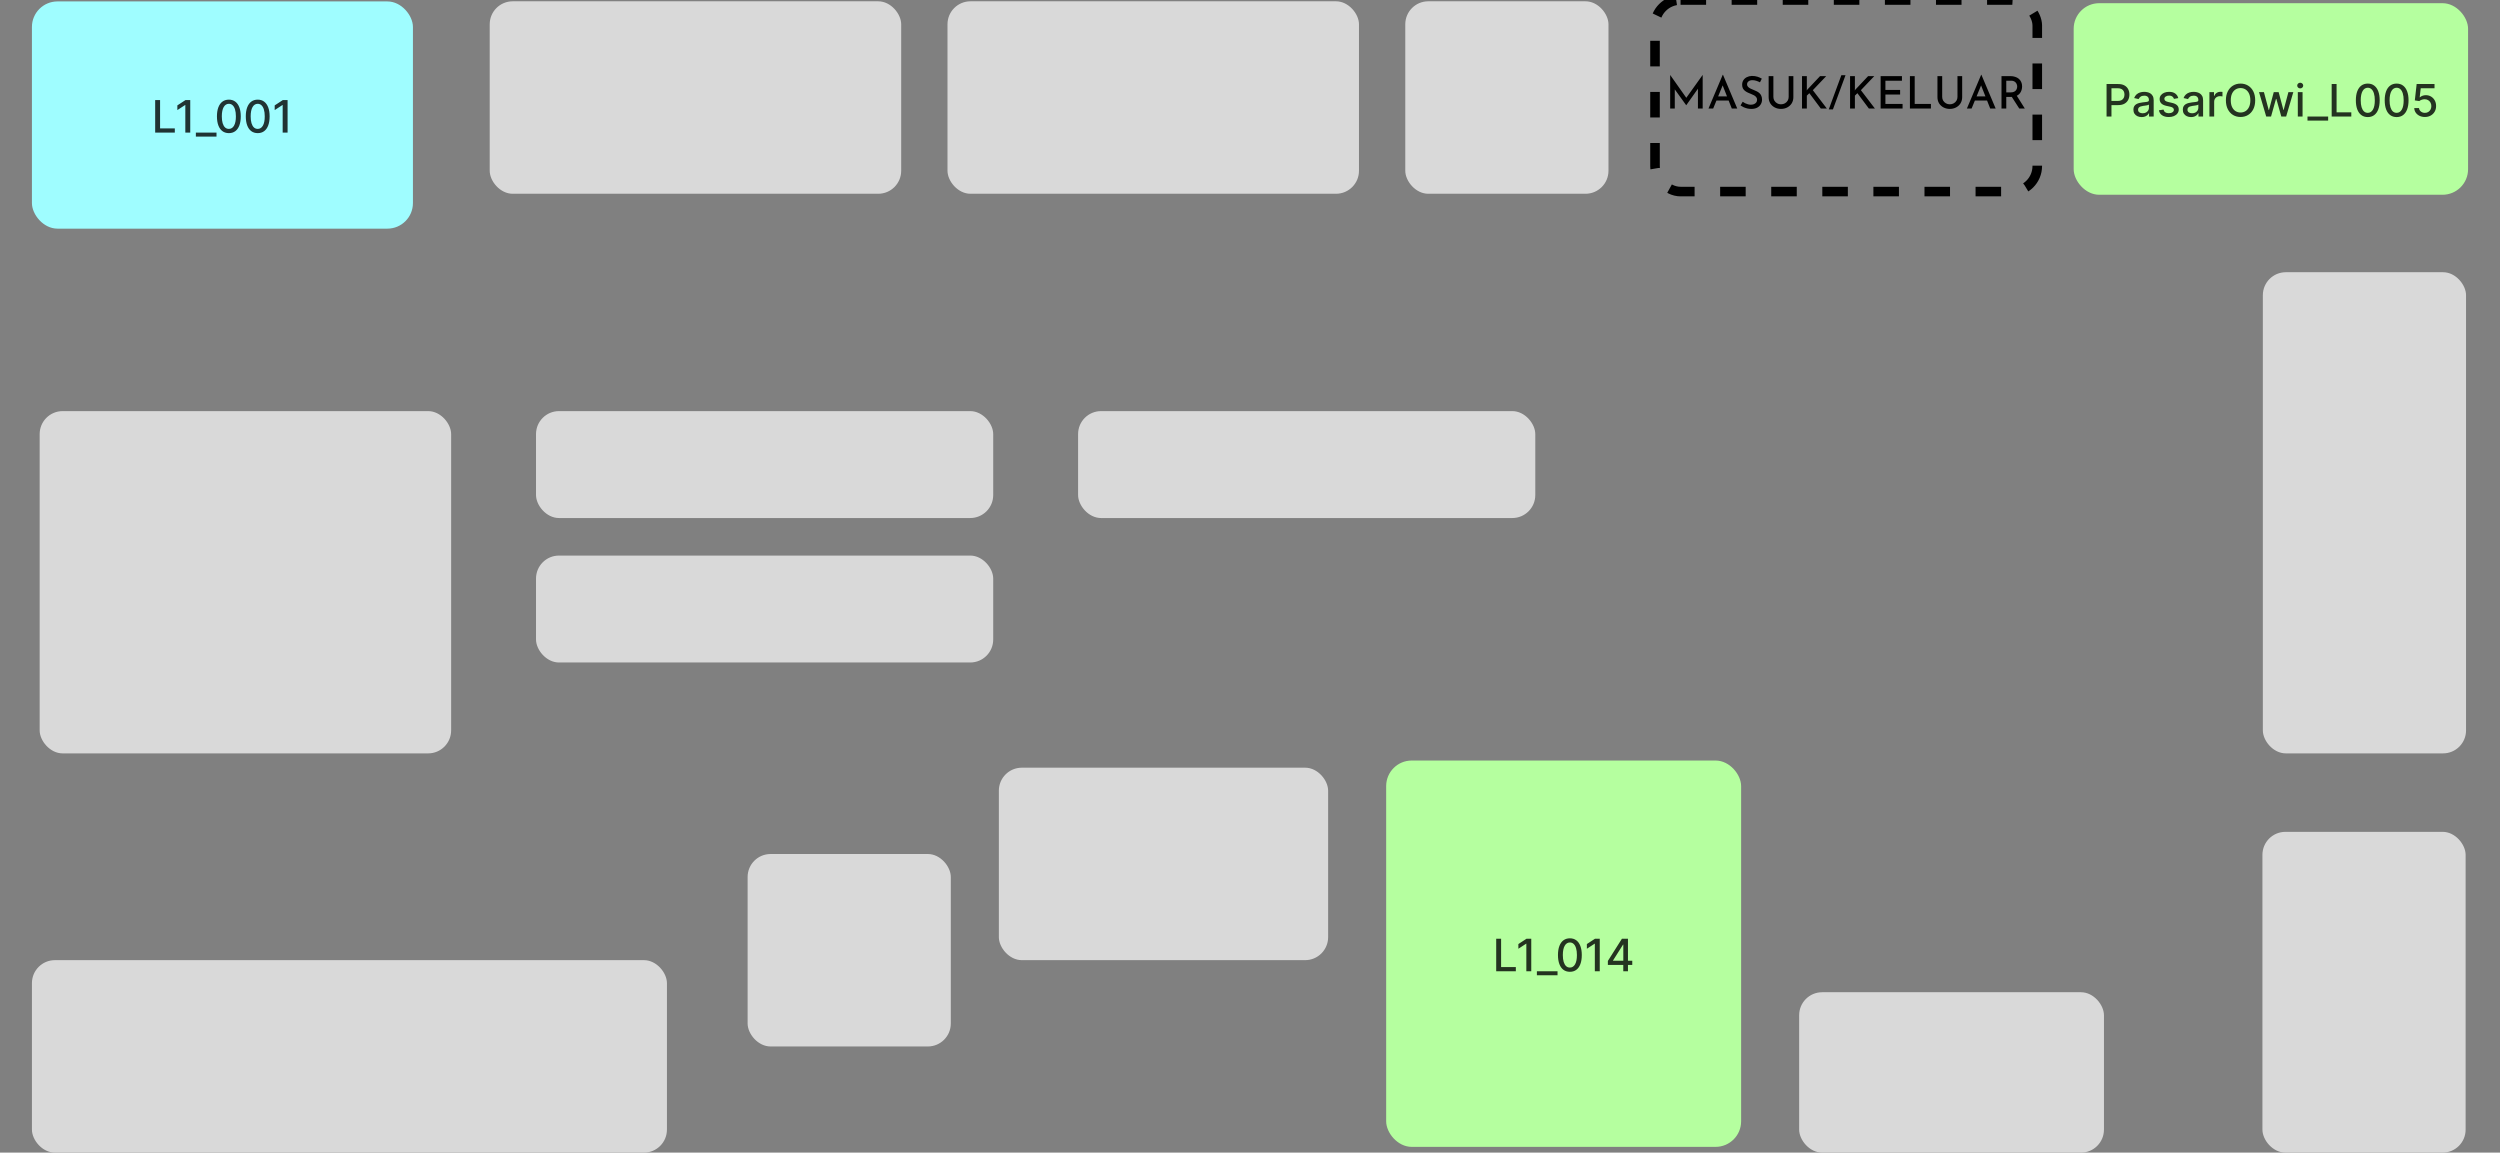 <svg width="783" height="361" viewBox="0 0 783 361" fill="none" xmlns="http://www.w3.org/2000/svg">
<rect x="0" y="0" width="783" height="361" fill="#808080" stroke="none"/>
<g id="PASAR_OWI Contoh" clip-path="url(#clip0_315_66)">
<g id="DENAH">
<g id="PasarOwi_L001">
<rect id="PasarOwi_L001" x="10" y="0.446" width="119.33" height="71.165" rx="8" fill="#9FFDFF"/>
<path id="ID" d="M48.601 41.528V31.347H50.137V40.206H54.751V41.528H48.601ZM59.584 31.347V41.528H58.043V32.888H57.983L55.547 34.479V33.007L58.088 31.347H59.584ZM67.812 41.528V42.791H61.344V41.528H67.812ZM71.68 41.697C70.895 41.694 70.224 41.487 69.667 41.076C69.11 40.665 68.684 40.067 68.389 39.281C68.094 38.496 67.947 37.55 67.947 36.442C67.947 35.339 68.094 34.396 68.389 33.614C68.687 32.831 69.115 32.235 69.672 31.824C70.232 31.413 70.901 31.207 71.68 31.207C72.459 31.207 73.127 31.415 73.684 31.829C74.24 32.24 74.666 32.836 74.961 33.619C75.26 34.398 75.409 35.339 75.409 36.442C75.409 37.553 75.261 38.501 74.966 39.286C74.671 40.068 74.246 40.667 73.689 41.081C73.132 41.492 72.462 41.697 71.68 41.697ZM71.68 40.37C72.37 40.37 72.908 40.034 73.296 39.361C73.687 38.688 73.882 37.715 73.882 36.442C73.882 35.597 73.793 34.883 73.614 34.3C73.438 33.713 73.185 33.269 72.853 32.967C72.525 32.662 72.134 32.51 71.68 32.51C70.994 32.51 70.456 32.848 70.064 33.524C69.673 34.2 69.476 35.173 69.473 36.442C69.473 37.291 69.561 38.008 69.736 38.595C69.915 39.178 70.169 39.621 70.497 39.923C70.825 40.221 71.219 40.37 71.68 40.37ZM80.717 41.697C79.932 41.694 79.261 41.487 78.704 41.076C78.147 40.665 77.721 40.067 77.426 39.281C77.131 38.496 76.984 37.55 76.984 36.442C76.984 35.339 77.131 34.396 77.426 33.614C77.724 32.831 78.152 32.235 78.709 31.824C79.269 31.413 79.938 31.207 80.717 31.207C81.496 31.207 82.164 31.415 82.721 31.829C83.278 32.24 83.704 32.836 83.999 33.619C84.297 34.398 84.446 35.339 84.446 36.442C84.446 37.553 84.298 38.501 84.004 39.286C83.709 40.068 83.283 40.667 82.726 41.081C82.169 41.492 81.499 41.697 80.717 41.697ZM80.717 40.37C81.407 40.37 81.945 40.034 82.333 39.361C82.724 38.688 82.92 37.715 82.92 36.442C82.92 35.597 82.83 34.883 82.651 34.3C82.475 33.713 82.222 33.269 81.891 32.967C81.562 32.662 81.171 32.51 80.717 32.51C80.031 32.51 79.493 32.848 79.102 33.524C78.71 34.2 78.513 35.173 78.51 36.442C78.51 37.291 78.598 38.008 78.773 38.595C78.952 39.178 79.206 39.621 79.534 39.923C79.862 40.221 80.257 40.37 80.717 40.37ZM90.073 31.347V41.528H88.531V32.888H88.472L86.036 34.479V33.007L88.576 31.347H90.073Z" fill="black" fill-opacity="0.8"/>
</g>
<g id="PasarOwi_L001_2">
<rect id="[NAMA PASAR]_[ID]_2" x="518.35" width="119.724" height="60" rx="8" stroke="black" stroke-width="3" stroke-dasharray="8 8"/>
<path id="ID_2" d="M523.1 34V23.5H523.114L528.518 31.158L527.874 31.018L533.25 23.5H533.278V34H531.794V26.874L531.892 27.644L528.14 32.95H528.112L524.29 27.644L524.542 26.944V34H523.1ZM535.093 34L539.559 23.43H539.643L544.109 34H542.401L539.153 25.768L540.231 25.054L536.563 34H535.093ZM537.809 30.192H541.421L541.939 31.48H537.361L537.809 30.192ZM551.224 25.782C550.869 25.595 550.486 25.437 550.076 25.306C549.665 25.175 549.268 25.11 548.886 25.11C548.363 25.11 547.948 25.231 547.64 25.474C547.332 25.707 547.178 26.029 547.178 26.44C547.178 26.729 547.28 26.981 547.486 27.196C547.691 27.411 547.957 27.597 548.284 27.756C548.61 27.915 548.956 28.064 549.32 28.204C549.628 28.316 549.931 28.451 550.23 28.61C550.538 28.759 550.813 28.946 551.056 29.17C551.308 29.394 551.504 29.674 551.644 30.01C551.793 30.337 551.868 30.738 551.868 31.214C551.868 31.755 551.732 32.245 551.462 32.684C551.2 33.123 550.818 33.473 550.314 33.734C549.819 33.986 549.217 34.112 548.508 34.112C548.078 34.112 547.658 34.065 547.248 33.972C546.846 33.869 546.464 33.739 546.1 33.58C545.745 33.412 545.423 33.23 545.134 33.034L545.806 31.872C546.03 32.031 546.286 32.185 546.576 32.334C546.865 32.474 547.164 32.586 547.472 32.67C547.789 32.754 548.088 32.796 548.368 32.796C548.676 32.796 548.979 32.745 549.278 32.642C549.576 32.53 549.824 32.362 550.02 32.138C550.216 31.905 550.314 31.601 550.314 31.228C550.314 30.911 550.225 30.645 550.048 30.43C549.88 30.206 549.651 30.015 549.362 29.856C549.082 29.697 548.778 29.557 548.452 29.436C548.134 29.315 547.812 29.179 547.486 29.03C547.159 28.881 546.856 28.703 546.576 28.498C546.296 28.283 546.067 28.022 545.89 27.714C545.722 27.397 545.638 27.009 545.638 26.552C545.638 26.011 545.764 25.539 546.016 25.138C546.277 24.727 546.636 24.405 547.094 24.172C547.551 23.939 548.078 23.808 548.676 23.78C549.357 23.78 549.95 23.864 550.454 24.032C550.958 24.2 551.406 24.401 551.798 24.634L551.224 25.782ZM555.424 30.374C555.424 30.803 555.531 31.191 555.746 31.536C555.961 31.881 556.245 32.157 556.6 32.362C556.955 32.567 557.351 32.67 557.79 32.67C558.257 32.67 558.672 32.567 559.036 32.362C559.4 32.157 559.685 31.881 559.89 31.536C560.105 31.191 560.212 30.803 560.212 30.374V23.836H561.682V30.416C561.682 31.153 561.509 31.802 561.164 32.362C560.819 32.913 560.352 33.342 559.764 33.65C559.176 33.958 558.518 34.112 557.79 34.112C557.081 34.112 556.432 33.958 555.844 33.65C555.256 33.342 554.789 32.913 554.444 32.362C554.108 31.802 553.94 31.153 553.94 30.416V23.836H555.424V30.374ZM565.901 27.84L565.859 28.344L566.069 28.05L570.045 23.836H571.977L567.777 28.246L572.173 34H570.283L566.685 29.184L565.901 29.954V34H564.389V23.836H565.901V27.84ZM578.019 23.542C577.366 25.334 576.708 27.121 576.045 28.904C575.392 30.687 574.734 32.474 574.071 34.266H572.769C573.432 32.474 574.09 30.687 574.743 28.904C575.406 27.121 576.064 25.334 576.717 23.542H578.019ZM580.953 27.84L580.911 28.344L581.121 28.05L585.097 23.836H587.029L582.829 28.246L587.225 34H585.335L581.737 29.184L580.953 29.954V34H579.441V23.836H580.953V27.84ZM589.012 23.836H595.69V25.278H590.51V28.176H595.116V29.618H590.51V32.558H595.886V34H589.012V23.836ZM598.186 23.836H599.684V32.558H604.766V34H598.186V23.836ZM608.293 30.374C608.293 30.803 608.401 31.191 608.615 31.536C608.83 31.881 609.115 32.157 609.469 32.362C609.824 32.567 610.221 32.67 610.659 32.67C611.126 32.67 611.541 32.567 611.905 32.362C612.269 32.157 612.554 31.881 612.759 31.536C612.974 31.191 613.081 30.803 613.081 30.374V23.836H614.551V30.416C614.551 31.153 614.379 31.802 614.033 32.362C613.688 32.913 613.221 33.342 612.633 33.65C612.045 33.958 611.387 34.112 610.659 34.112C609.95 34.112 609.301 33.958 608.713 33.65C608.125 33.342 607.659 32.913 607.313 32.362C606.977 31.802 606.809 31.153 606.809 30.416V23.836H608.293V30.374ZM616.03 34L620.496 23.43H620.58L625.046 34H623.338L620.09 25.768L621.168 25.054L617.5 34H616.03ZM618.746 30.192H622.358L622.876 31.48H618.298L618.746 30.192ZM629.655 23.836C630.187 23.836 630.677 23.911 631.125 24.06C631.583 24.2 631.97 24.405 632.287 24.676C632.614 24.947 632.866 25.283 633.043 25.684C633.23 26.076 633.323 26.533 633.323 27.056C633.323 27.457 633.263 27.854 633.141 28.246C633.02 28.638 632.824 28.993 632.553 29.31C632.283 29.627 631.928 29.884 631.489 30.08C631.051 30.267 630.505 30.36 629.851 30.36H628.367V34H626.869V23.836H629.655ZM629.823 28.932C630.206 28.932 630.523 28.871 630.775 28.75C631.037 28.629 631.237 28.479 631.377 28.302C631.527 28.115 631.629 27.919 631.685 27.714C631.751 27.499 631.783 27.294 631.783 27.098C631.783 26.911 631.751 26.715 631.685 26.51C631.629 26.305 631.527 26.109 631.377 25.922C631.237 25.735 631.046 25.581 630.803 25.46C630.561 25.339 630.262 25.278 629.907 25.278H628.367V28.932H629.823ZM631.545 29.8L634.177 34H632.441L629.767 29.842L631.545 29.8Z" fill="black"/>
</g>
<rect id="PasarOwi_L006" x="12.422" y="128.76" width="128.876" height="107.201" rx="7.2" fill="#D9D9D9"/>
<rect id="PasarOwi_L008" x="167.88" y="174.005" width="143.195" height="33.489" rx="7.2" fill="#D9D9D9"/>
<rect id="PasarOwi_L007" x="167.88" y="128.76" width="143.195" height="33.489" rx="7.2" fill="#D9D9D9"/>
<rect id="PasarOwi_L009" x="337.658" y="128.76" width="143.195" height="33.489" rx="7.2" fill="#D9D9D9"/>
<rect id="PasarOwi_L002" x="153.378" y="0.406" width="128.876" height="60.281" rx="7.2" fill="#D9D9D9"/>
<rect id="PasarOwi_L003" x="296.756" y="0.406" width="128.876" height="60.281" rx="7.2" fill="#D9D9D9"/>
<rect id="PasarOwi_L011" x="10" y="300.719" width="198.883" height="60.281" rx="7.2" fill="#D9D9D9"/>
<rect id="PasarOwi_L012" x="234.153" y="267.475" width="63.642" height="60.281" rx="7.2" fill="#D9D9D9"/>
<rect id="PasarOwi_L013" x="312.842" y="240.438" width="103.13" height="60.281" rx="7.2" fill="#D9D9D9"/>
<rect id="PasarOwi_L010" x="708.723" y="85.258" width="63.642" height="150.702" rx="7.2" fill="#D9D9D9"/>
<rect id="PasarOwi_L015" x="563.496" y="310.766" width="95.464" height="50.234" rx="7.2" fill="#D9D9D9"/>
<g id="PasarOwi_L014">
<rect id="[NAMA PASAR]_[ID]_3" x="434.148" y="238.199" width="111.172" height="121" rx="8" fill="#B5FF9F"/>
<path id="ID_3" d="M468.609 304.199V294.017H470.145V302.877H474.759V304.199H468.609ZM479.592 294.017V304.199H478.051V295.559H477.992L475.555 297.15V295.678L478.096 294.017H479.592ZM487.82 304.199V305.462H481.352V304.199H487.82ZM491.688 304.368C490.903 304.365 490.232 304.158 489.675 303.747C489.118 303.336 488.692 302.738 488.397 301.952C488.102 301.167 487.955 300.22 487.955 299.113C487.955 298.01 488.102 297.067 488.397 296.285C488.695 295.502 489.123 294.906 489.68 294.495C490.24 294.084 490.909 293.878 491.688 293.878C492.467 293.878 493.135 294.085 493.692 294.5C494.249 294.911 494.675 295.507 494.97 296.29C495.268 297.068 495.417 298.01 495.417 299.113C495.417 300.224 495.269 301.172 494.974 301.957C494.68 302.739 494.254 303.338 493.697 303.752C493.14 304.163 492.47 304.368 491.688 304.368ZM491.688 303.041C492.378 303.041 492.916 302.705 493.304 302.032C493.695 301.359 493.891 300.386 493.891 299.113C493.891 298.268 493.801 297.554 493.622 296.971C493.447 296.384 493.193 295.94 492.862 295.638C492.533 295.333 492.142 295.181 491.688 295.181C491.002 295.181 490.464 295.519 490.073 296.195C489.681 296.871 489.484 297.844 489.481 299.113C489.481 299.962 489.569 300.679 489.744 301.266C489.923 301.849 490.177 302.292 490.505 302.593C490.833 302.892 491.228 303.041 491.688 303.041ZM501.044 294.017V304.199H499.502V295.559H499.443L497.007 297.15V295.678L499.547 294.017H501.044ZM503.584 302.211V300.968L507.984 294.017H508.963V295.847H508.342L505.195 300.829V300.908H511.225V302.211H503.584ZM508.411 304.199V301.833L508.421 301.266V294.017H509.878V304.199H508.411Z" fill="black" fill-opacity="0.8"/>
</g>
<g id="PasarOwi_L005">
<rect id="[NAMA PASAR]_[ID]_4" x="649.476" y="1" width="123.524" height="60" rx="8" fill="#B5FF9F"/>
<path id="ID_4" d="M659.774 36.5V26.318H663.404C664.196 26.318 664.852 26.462 665.372 26.751C665.893 27.039 666.282 27.433 666.541 27.934C666.799 28.431 666.929 28.991 666.929 29.614C666.929 30.241 666.798 30.804 666.536 31.305C666.277 31.802 665.886 32.196 665.362 32.488C664.842 32.776 664.188 32.92 663.399 32.92H660.903V31.618H663.26C663.76 31.618 664.166 31.532 664.478 31.359C664.789 31.184 665.018 30.945 665.164 30.643C665.309 30.342 665.382 29.999 665.382 29.614C665.382 29.23 665.309 28.889 665.164 28.59C665.018 28.292 664.787 28.058 664.473 27.889C664.161 27.72 663.75 27.636 663.24 27.636H661.311V36.5H659.774ZM670.764 36.669C670.28 36.669 669.843 36.58 669.452 36.401C669.061 36.218 668.751 35.955 668.522 35.61C668.297 35.265 668.184 34.843 668.184 34.342C668.184 33.911 668.267 33.557 668.432 33.278C668.598 33 668.822 32.78 669.104 32.617C669.385 32.455 669.7 32.332 670.048 32.249C670.396 32.166 670.751 32.103 671.112 32.06C671.57 32.007 671.941 31.964 672.226 31.931C672.511 31.895 672.718 31.837 672.847 31.757C672.976 31.678 673.041 31.548 673.041 31.369V31.334C673.041 30.9 672.918 30.564 672.673 30.325C672.431 30.087 672.07 29.967 671.589 29.967C671.089 29.967 670.695 30.078 670.406 30.3C670.121 30.519 669.924 30.763 669.815 31.031L668.418 30.713C668.583 30.249 668.825 29.875 669.143 29.59C669.465 29.301 669.834 29.092 670.252 28.963C670.67 28.831 671.109 28.764 671.57 28.764C671.874 28.764 672.198 28.801 672.539 28.874C672.884 28.943 673.205 29.072 673.503 29.261C673.805 29.45 674.052 29.72 674.244 30.072C674.436 30.42 674.533 30.872 674.533 31.429V36.5H673.081V35.456H673.021C672.925 35.648 672.781 35.837 672.589 36.023C672.396 36.208 672.15 36.362 671.848 36.485C671.546 36.608 671.185 36.669 670.764 36.669ZM671.087 35.476C671.498 35.476 671.85 35.395 672.141 35.232C672.436 35.07 672.66 34.858 672.812 34.596C672.968 34.331 673.046 34.047 673.046 33.746V32.761C672.993 32.814 672.89 32.864 672.738 32.91C672.589 32.954 672.418 32.992 672.226 33.025C672.034 33.055 671.846 33.083 671.664 33.109C671.482 33.133 671.329 33.153 671.207 33.169C670.918 33.206 670.655 33.267 670.416 33.353C670.181 33.439 669.992 33.563 669.849 33.726C669.71 33.885 669.641 34.097 669.641 34.362C669.641 34.73 669.776 35.008 670.048 35.197C670.32 35.383 670.666 35.476 671.087 35.476ZM682.235 30.728L680.888 30.967C680.831 30.794 680.742 30.63 680.619 30.474C680.5 30.319 680.337 30.191 680.132 30.092C679.926 29.992 679.669 29.942 679.361 29.942C678.94 29.942 678.589 30.037 678.307 30.226C678.026 30.412 677.885 30.652 677.885 30.947C677.885 31.202 677.979 31.407 678.168 31.563C678.357 31.719 678.662 31.847 679.083 31.946L680.296 32.224C680.999 32.387 681.522 32.637 681.867 32.975C682.212 33.313 682.384 33.752 682.384 34.293C682.384 34.75 682.251 35.158 681.986 35.516C681.724 35.87 681.358 36.149 680.888 36.351C680.42 36.553 679.878 36.654 679.262 36.654C678.407 36.654 677.709 36.472 677.169 36.107C676.629 35.739 676.297 35.217 676.174 34.541L677.611 34.322C677.701 34.697 677.885 34.98 678.163 35.173C678.442 35.361 678.804 35.456 679.252 35.456C679.739 35.456 680.129 35.355 680.42 35.153C680.712 34.947 680.858 34.697 680.858 34.402C680.858 34.163 680.768 33.963 680.589 33.8C680.414 33.638 680.143 33.515 679.779 33.432L678.486 33.149C677.774 32.987 677.247 32.728 676.905 32.374C676.567 32.019 676.398 31.57 676.398 31.026C676.398 30.576 676.524 30.181 676.776 29.843C677.028 29.505 677.376 29.241 677.82 29.053C678.264 28.86 678.773 28.764 679.346 28.764C680.172 28.764 680.821 28.943 681.295 29.301C681.769 29.656 682.082 30.131 682.235 30.728ZM686.241 36.669C685.757 36.669 685.319 36.58 684.928 36.401C684.537 36.218 684.227 35.955 683.999 35.61C683.773 35.265 683.66 34.843 683.66 34.342C683.66 33.911 683.743 33.557 683.909 33.278C684.075 33 684.298 32.78 684.58 32.617C684.862 32.455 685.177 32.332 685.525 32.249C685.873 32.166 686.227 32.103 686.589 32.06C687.046 32.007 687.417 31.964 687.702 31.931C687.987 31.895 688.195 31.837 688.324 31.757C688.453 31.678 688.518 31.548 688.518 31.369V31.334C688.518 30.9 688.395 30.564 688.15 30.325C687.908 30.087 687.547 29.967 687.066 29.967C686.566 29.967 686.171 30.078 685.883 30.3C685.598 30.519 685.4 30.763 685.291 31.031L683.894 30.713C684.06 30.249 684.302 29.875 684.62 29.59C684.941 29.301 685.311 29.092 685.729 28.963C686.146 28.831 686.585 28.764 687.046 28.764C687.351 28.764 687.674 28.801 688.016 28.874C688.36 28.943 688.682 29.072 688.98 29.261C689.282 29.45 689.529 29.72 689.721 30.072C689.913 30.42 690.009 30.872 690.009 31.429V36.5H688.557V35.456H688.498C688.402 35.648 688.258 35.837 688.065 36.023C687.873 36.208 687.626 36.362 687.325 36.485C687.023 36.608 686.662 36.669 686.241 36.669ZM686.564 35.476C686.975 35.476 687.326 35.395 687.618 35.232C687.913 35.07 688.137 34.858 688.289 34.596C688.445 34.331 688.523 34.047 688.523 33.746V32.761C688.47 32.814 688.367 32.864 688.214 32.91C688.065 32.954 687.895 32.992 687.702 33.025C687.51 33.055 687.323 33.083 687.141 33.109C686.958 33.133 686.806 33.153 686.683 33.169C686.395 33.206 686.131 33.267 685.893 33.353C685.657 33.439 685.468 33.563 685.326 33.726C685.187 33.885 685.117 34.097 685.117 34.362C685.117 34.73 685.253 35.008 685.525 35.197C685.797 35.383 686.143 35.476 686.564 35.476ZM691.989 36.5V28.864H693.426V30.077H693.505C693.645 29.666 693.89 29.343 694.241 29.107C694.596 28.869 694.997 28.749 695.444 28.749C695.537 28.749 695.647 28.753 695.772 28.759C695.902 28.766 696.003 28.774 696.076 28.784V30.206C696.016 30.189 695.91 30.171 695.758 30.151C695.605 30.128 695.453 30.116 695.3 30.116C694.949 30.116 694.636 30.191 694.361 30.34C694.089 30.486 693.873 30.69 693.714 30.952C693.555 31.21 693.476 31.505 693.476 31.837V36.5H691.989ZM706.326 31.409C706.326 32.496 706.127 33.431 705.729 34.213C705.332 34.992 704.786 35.592 704.094 36.013C703.404 36.43 702.62 36.639 701.742 36.639C700.86 36.639 700.073 36.43 699.381 36.013C698.691 35.592 698.148 34.99 697.75 34.208C697.352 33.426 697.153 32.493 697.153 31.409C697.153 30.322 697.352 29.389 697.75 28.61C698.148 27.828 698.691 27.228 699.381 26.81C700.073 26.389 700.86 26.179 701.742 26.179C702.62 26.179 703.404 26.389 704.094 26.81C704.786 27.228 705.332 27.828 705.729 28.61C706.127 29.389 706.326 30.322 706.326 31.409ZM704.805 31.409C704.805 30.581 704.67 29.883 704.402 29.316C704.137 28.746 703.772 28.315 703.308 28.023C702.847 27.729 702.325 27.581 701.742 27.581C701.155 27.581 700.632 27.729 700.171 28.023C699.71 28.315 699.346 28.746 699.077 29.316C698.812 29.883 698.68 30.581 698.68 31.409C698.68 32.238 698.812 32.937 699.077 33.507C699.346 34.074 699.71 34.505 700.171 34.8C700.632 35.091 701.155 35.237 701.742 35.237C702.325 35.237 702.847 35.091 703.308 34.8C703.772 34.505 704.137 34.074 704.402 33.507C704.67 32.937 704.805 32.238 704.805 31.409ZM709.777 36.5L707.53 28.864H709.067L710.563 34.472H710.638L712.139 28.864H713.675L715.167 34.447H715.241L716.728 28.864H718.264L716.022 36.5H714.505L712.954 30.986H712.84L711.289 36.5H709.777ZM719.675 36.5V28.864H721.161V36.5H719.675ZM720.425 27.685C720.167 27.685 719.945 27.599 719.759 27.427C719.577 27.251 719.486 27.042 719.486 26.8C719.486 26.555 719.577 26.346 719.759 26.174C719.945 25.998 720.167 25.91 720.425 25.91C720.684 25.91 720.904 25.998 721.087 26.174C721.272 26.346 721.365 26.555 721.365 26.8C721.365 27.042 721.272 27.251 721.087 27.427C720.904 27.599 720.684 27.685 720.425 27.685ZM729.175 36.5V37.763H722.707V36.5H729.175ZM730.28 36.5V26.318H731.817V35.178H736.43V36.5H730.28ZM741.588 36.669C740.803 36.666 740.131 36.459 739.575 36.048C739.018 35.637 738.592 35.038 738.297 34.253C738.002 33.467 737.855 32.521 737.855 31.414C737.855 30.31 738.002 29.367 738.297 28.585C738.595 27.803 739.023 27.206 739.58 26.796C740.14 26.384 740.809 26.179 741.588 26.179C742.367 26.179 743.035 26.386 743.592 26.8C744.149 27.211 744.574 27.808 744.869 28.59C745.168 29.369 745.317 30.31 745.317 31.414C745.317 32.524 745.169 33.472 744.874 34.258C744.579 35.04 744.154 35.638 743.597 36.053C743.04 36.464 742.37 36.669 741.588 36.669ZM741.588 35.342C742.278 35.342 742.816 35.005 743.204 34.332C743.595 33.66 743.791 32.687 743.791 31.414C743.791 30.569 743.701 29.855 743.522 29.271C743.346 28.685 743.093 28.241 742.761 27.939C742.433 27.634 742.042 27.482 741.588 27.482C740.902 27.482 740.364 27.82 739.972 28.496C739.581 29.172 739.384 30.145 739.381 31.414C739.381 32.263 739.469 32.98 739.644 33.567C739.823 34.15 740.077 34.593 740.405 34.894C740.733 35.193 741.127 35.342 741.588 35.342ZM750.625 36.669C749.84 36.666 749.169 36.459 748.612 36.048C748.055 35.637 747.629 35.038 747.334 34.253C747.039 33.467 746.892 32.521 746.892 31.414C746.892 30.31 747.039 29.367 747.334 28.585C747.632 27.803 748.06 27.206 748.617 26.796C749.177 26.384 749.846 26.179 750.625 26.179C751.404 26.179 752.072 26.386 752.629 26.8C753.186 27.211 753.612 27.808 753.907 28.59C754.205 29.369 754.354 30.31 754.354 31.414C754.354 32.524 754.206 33.472 753.912 34.258C753.617 35.04 753.191 35.638 752.634 36.053C752.077 36.464 751.407 36.669 750.625 36.669ZM750.625 35.342C751.315 35.342 751.853 35.005 752.241 34.332C752.632 33.66 752.828 32.687 752.828 31.414C752.828 30.569 752.738 29.855 752.559 29.271C752.384 28.685 752.13 28.241 751.799 27.939C751.47 27.634 751.079 27.482 750.625 27.482C749.939 27.482 749.401 27.82 749.01 28.496C748.618 29.172 748.421 30.145 748.418 31.414C748.418 32.263 748.506 32.98 748.681 33.567C748.86 34.15 749.114 34.593 749.442 34.894C749.77 35.193 750.165 35.342 750.625 35.342ZM759.478 36.639C758.855 36.639 758.295 36.52 757.798 36.281C757.304 36.039 756.91 35.708 756.615 35.287C756.32 34.866 756.162 34.385 756.143 33.845H757.634C757.67 34.283 757.864 34.642 758.216 34.924C758.567 35.206 758.988 35.347 759.478 35.347C759.87 35.347 760.216 35.257 760.518 35.078C760.822 34.896 761.061 34.646 761.233 34.327C761.409 34.009 761.497 33.646 761.497 33.239C761.497 32.824 761.407 32.455 761.228 32.13C761.049 31.805 760.803 31.55 760.488 31.364C760.176 31.179 759.818 31.084 759.414 31.081C759.106 31.081 758.796 31.134 758.484 31.24C758.173 31.346 757.921 31.485 757.728 31.658L756.321 31.449L756.893 26.318H762.491V27.636H758.171L757.848 30.484H757.907C758.106 30.292 758.37 30.131 758.698 30.002C759.029 29.873 759.384 29.808 759.762 29.808C760.382 29.808 760.933 29.956 761.417 30.251C761.905 30.546 762.287 30.948 762.566 31.459C762.848 31.966 762.987 32.549 762.983 33.209C762.987 33.868 762.838 34.457 762.536 34.974C762.238 35.491 761.823 35.898 761.293 36.197C760.766 36.492 760.161 36.639 759.478 36.639Z" fill="black" fill-opacity="0.8"/>
</g>
<rect id="PasarOwi_L016" x="708.592" y="260.532" width="63.642" height="100.468" rx="7.2" fill="#D9D9D9"/>
<rect id="PasarOwi_L004" x="440.134" y="0.406" width="63.642" height="60.281" rx="7.2" fill="#D9D9D9"/>
</g>
</g>
<defs>
<clipPath id="clip0_315_66">
<rect width="783" height="361" fill="white"/>
</clipPath>
</defs>
</svg>
